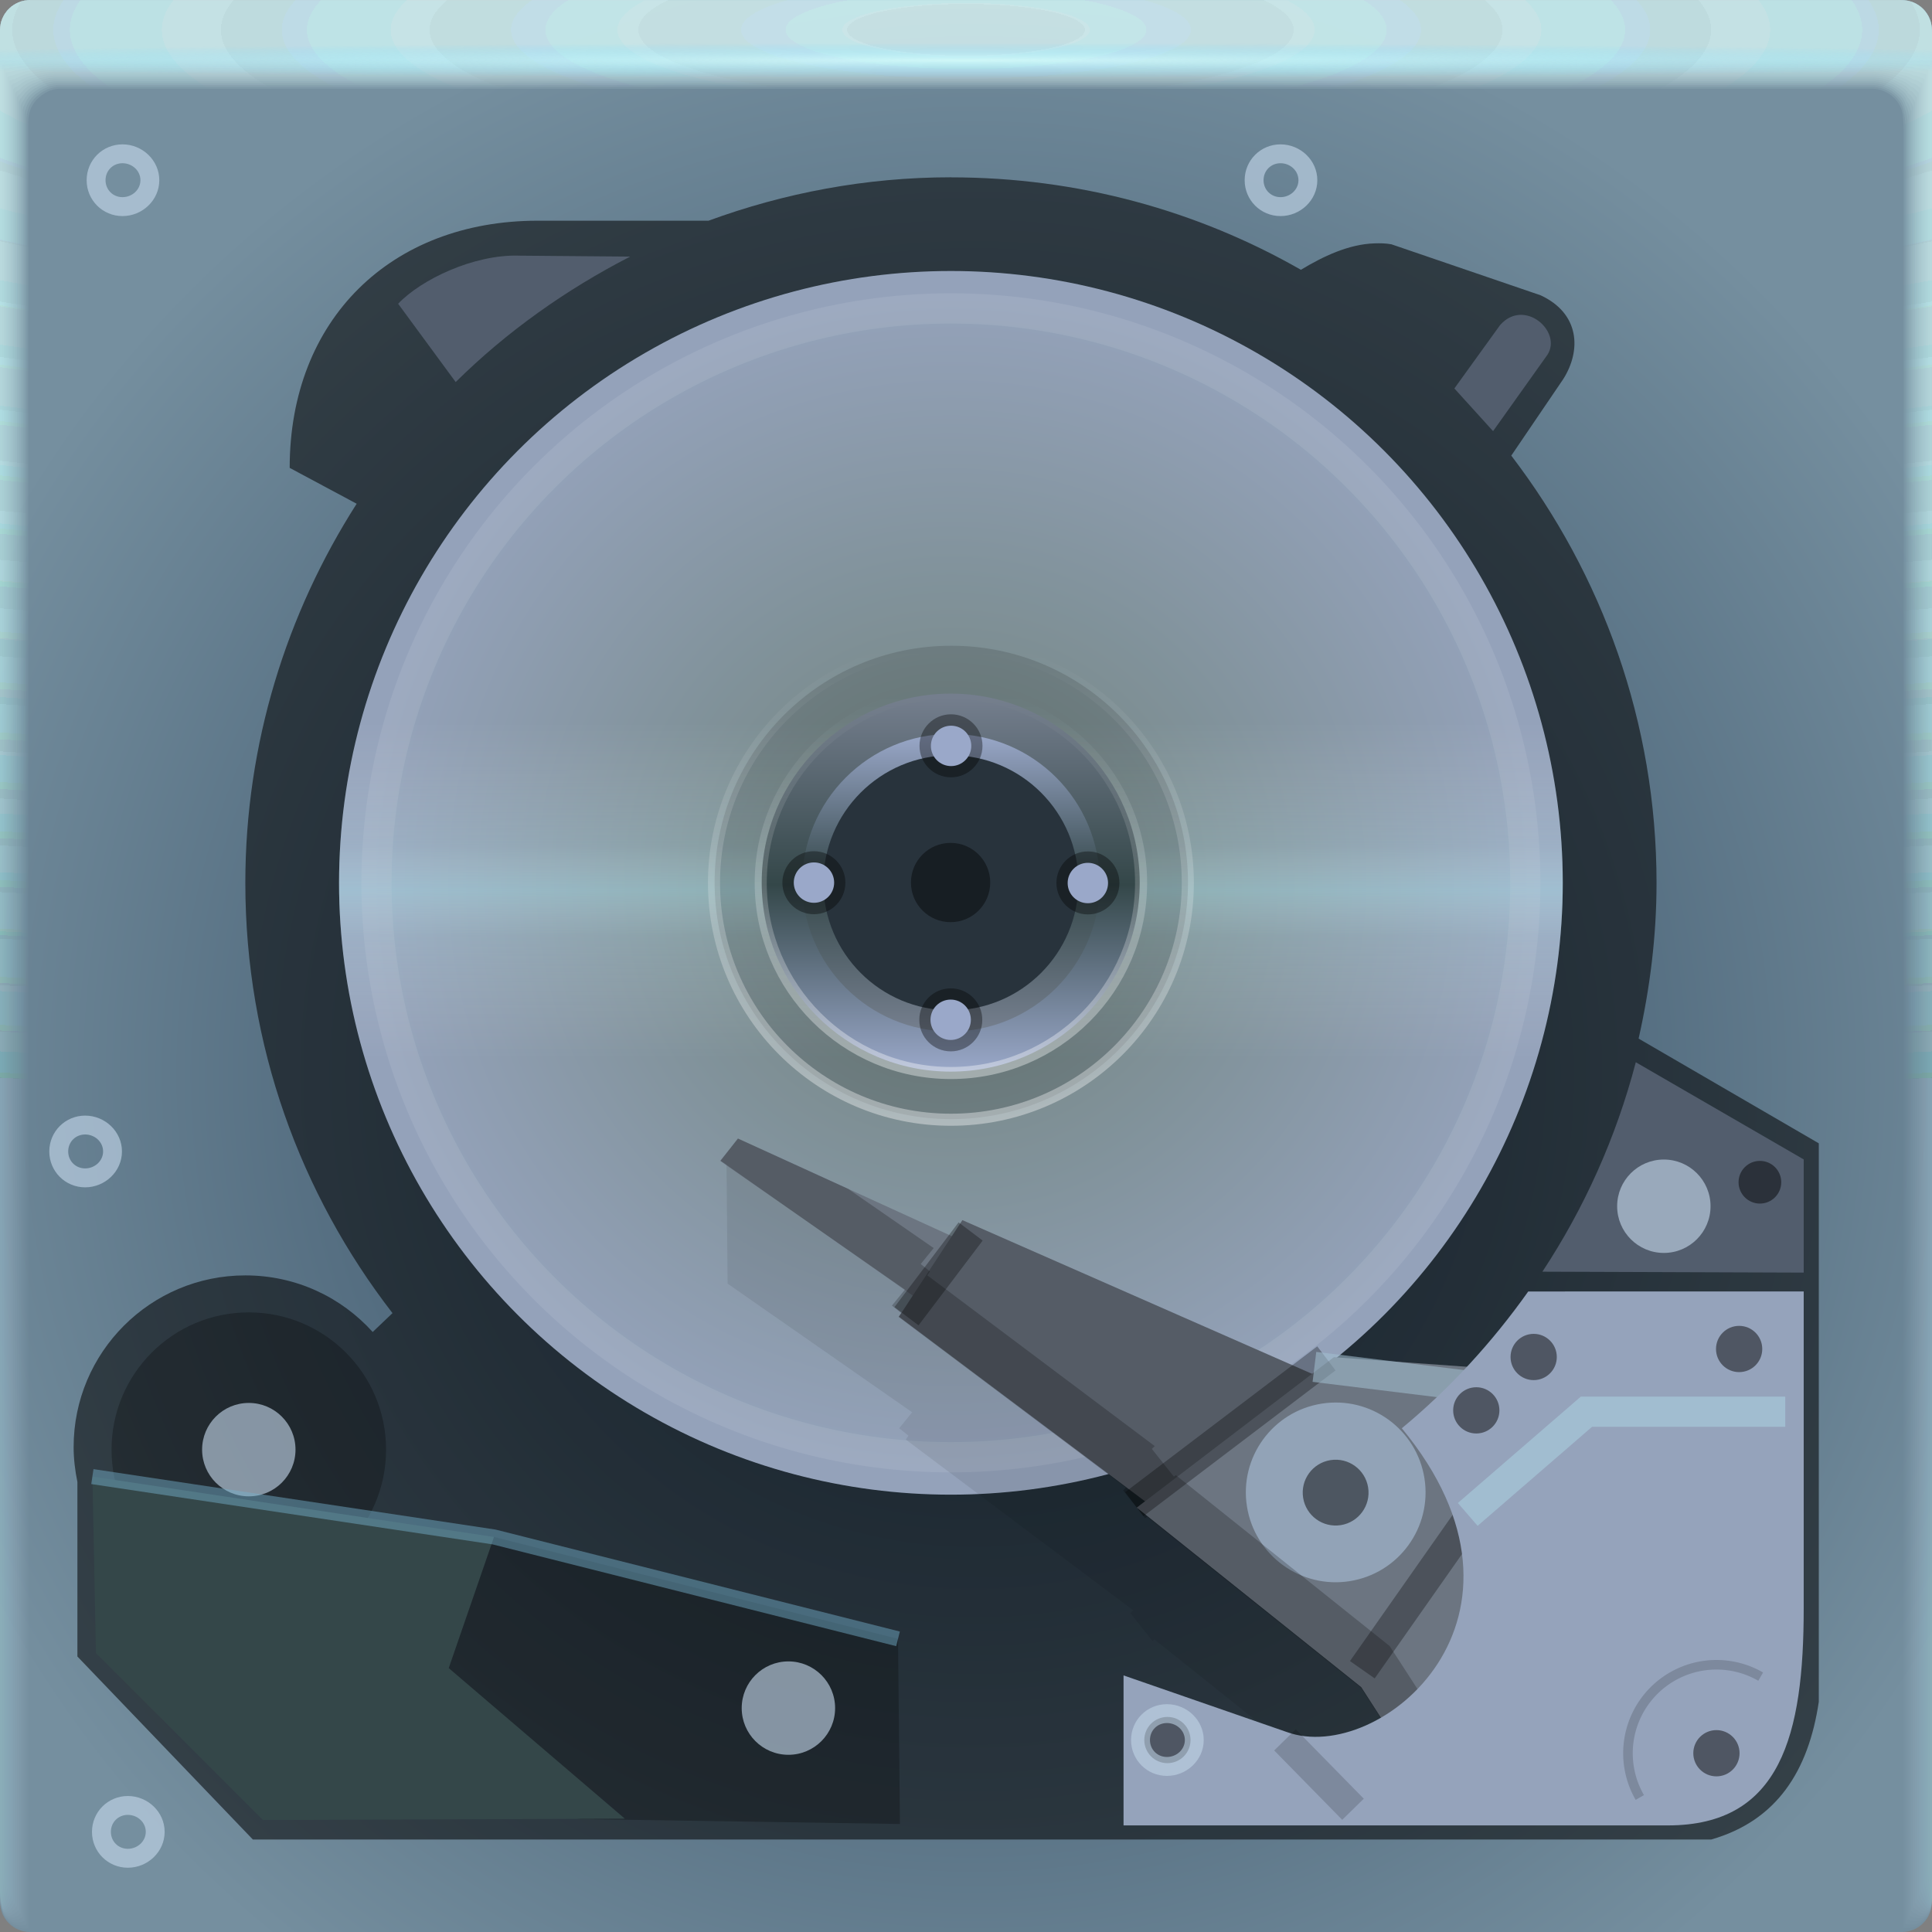 <?xml version="1.0" encoding="UTF-8"?>
<!-- Created with Inkscape (http://www.inkscape.org/) -->
<svg width="64" height="64" version="1.1" xmlns="http://www.w3.org/2000/svg" xmlns:cc="http://creativecommons.org/ns#" xmlns:dc="http://purl.org/dc/elements/1.1/" xmlns:rdf="http://www.w3.org/1999/02/22-rdf-syntax-ns#" xmlns:xlink="http://www.w3.org/1999/xlink">
	<rect width="100%" height="100%" fill="#808080" stroke="none"/>
	<defs>
		<linearGradient id="linearGradient24537" x1="-45" x2="-45" y1="28" y2="31" gradientUnits="userSpaceOnUse" xlink:href="#linearGradient1681"/>
		<linearGradient id="linearGradient1681">
			<stop stop-color="#ffffff" stop-opacity=".005" offset="0"/>
			<stop stop-color="#b6f8ff" stop-opacity=".409" offset=".5"/>
			<stop stop-color="#ffffff" stop-opacity=".005" offset="1"/>
		</linearGradient>
		<linearGradient id="linearGradient3976" x1="-44" x2="-44" y1="24" y2="35" gradientUnits="userSpaceOnUse" xlink:href="#linearGradient1681"/>
		<linearGradient id="linearGradient858398" x1="-33" x2="-33" y1="36.948" y2="21.577" gradientUnits="userSpaceOnUse" xlink:href="#linearGradient858248"/>
		<linearGradient id="linearGradient858248">
			<stop stop-color="#ffffff" stop-opacity=".376" offset="0"/>
			<stop stop-color="#ffffff" stop-opacity="0" offset="1"/>
		</linearGradient>
		<linearGradient id="linearGradient858250" x1="-33" x2="-33" y1="36.948" y2="21.577" gradientTransform="matrix(.803 0 0 .803 -6.213 5.768)" gradientUnits="userSpaceOnUse" xlink:href="#linearGradient858248"/>
		<radialGradient id="radialGradient2160630-6" cx="31.744" cy="35.593" r="32" gradientTransform="matrix(-1.155,0,0,1.155,68.931,-5.529)" gradientUnits="userSpaceOnUse">
			<stop stop-color="#284057" offset="0"/>
			<stop stop-color="#758f9f" offset="1"/>
		</radialGradient>
		<radialGradient id="radialGradient2160632-5" cx="35.574" cy="1.019" r="32" gradientTransform="matrix(0,1.125,-5.175,0,37.271,-39.029)" gradientUnits="userSpaceOnUse" xlink:href="#a-6-5-2"/>
		<linearGradient id="a-6-5-2">
			<stop stop-color="#d3eff1" stop-opacity=".114" offset="0"/>
			<stop stop-color="#bcfffa" stop-opacity=".02" offset="1"/>
		</linearGradient>
		<radialGradient id="radialGradient2160634-2" cx="35.574" cy="1.036" r="32" gradientTransform="matrix(0,1.125,-5.175,0,37.363,-39.029)" gradientUnits="userSpaceOnUse" xlink:href="#a-6-5-2"/>
		<radialGradient id="radialGradient2160636-1" cx="35.574" cy="1.055" r="32" gradientTransform="matrix(0,1.125,-5.175,0,37.458,-39.029)" gradientUnits="userSpaceOnUse" xlink:href="#a-6-5-2"/>
		<radialGradient id="radialGradient2160638-7" cx="35.574" cy="1.071" r="32" gradientTransform="matrix(0,1.125,-5.175,0,37.544,-39.029)" gradientUnits="userSpaceOnUse" xlink:href="#a-6-5-2"/>
		<radialGradient id="radialGradient2160640-8" cx="35.574" cy="1.091" r="32" gradientTransform="matrix(0,1.125,-5.175,0,37.648,-39.029)" gradientUnits="userSpaceOnUse" xlink:href="#a-6-5-2"/>
		<radialGradient id="radialGradient2160642-5" cx="35.574" cy="1.113" r="32" gradientTransform="matrix(0,1.125,-5.175,0,37.758,-39.029)" gradientUnits="userSpaceOnUse" xlink:href="#a-6-5-2"/>
		<radialGradient id="radialGradient2160644-7" cx="35.574" cy="1.135" r="32" gradientTransform="matrix(0,1.125,-5.175,0,37.875,-39.029)" gradientUnits="userSpaceOnUse" xlink:href="#a-6-5-2"/>
		<radialGradient id="radialGradient2160646-4" cx="35.574" cy="1.159" r="32" gradientTransform="matrix(0,1.125,-5.175,0,38,-39.029)" gradientUnits="userSpaceOnUse" xlink:href="#a-6-5-2"/>
		<radialGradient id="radialGradient2160648-1" cx="35.574" cy="1.18" r="32" gradientTransform="matrix(0,1.125,-5.175,0,38.107,-39.029)" gradientUnits="userSpaceOnUse" xlink:href="#a-6-5-2"/>
		<radialGradient id="radialGradient2160650-8" cx="35.574" cy="1.208" r="32" gradientTransform="matrix(0,1.125,-5.175,0,38.252,-39.029)" gradientUnits="userSpaceOnUse" xlink:href="#a-6-5-2"/>
		<radialGradient id="radialGradient2160652-5" cx="35.574" cy="1.239" r="32" gradientTransform="matrix(0,1.125,-5.175,0,38.411,-39.029)" gradientUnits="userSpaceOnUse" xlink:href="#a-6-5-2"/>
		<radialGradient id="radialGradient2160654-9" cx="35.574" cy="1.273" r="32" gradientTransform="matrix(0,1.125,-5.175,0,38.587,-39.029)" gradientUnits="userSpaceOnUse" xlink:href="#a-6-5-2"/>
		<radialGradient id="radialGradient2160656-7" cx="35.574" cy="1.304" r="32" gradientTransform="matrix(0,1.125,-5.175,0,38.75,-39.029)" gradientUnits="userSpaceOnUse" xlink:href="#a-6-5-2"/>
		<radialGradient id="radialGradient2160658-5" cx="35.574" cy="1.346" r="32" gradientTransform="matrix(0,1.125,-5.175,0,38.966,-39.029)" gradientUnits="userSpaceOnUse" xlink:href="#a-6-5-2"/>
		<radialGradient id="radialGradient2160660-3" cx="35.574" cy="1.393" r="32" gradientTransform="matrix(0,1.125,-5.175,0,39.208,-39.029)" gradientUnits="userSpaceOnUse" xlink:href="#a-6-5-2"/>
		<radialGradient id="radialGradient2160662-8" cx="35.574" cy="1.439" r="32" gradientTransform="matrix(0,1.125,-5.175,0,39.446,-39.029)" gradientUnits="userSpaceOnUse" xlink:href="#a-6-5-2"/>
		<radialGradient id="radialGradient2160664-8" cx="36.463" cy="1.498" r="32" gradientTransform="matrix(0 .018 -1.276 0 33.91 1.341)" gradientUnits="userSpaceOnUse">
			<stop stop-color="#d6fffe" stop-opacity=".712" offset="0"/>
			<stop stop-color="#6edaff" stop-opacity="0" offset="1"/>
		</radialGradient>
		<linearGradient id="linearGradient16907" x1="33.894" x2="33.894" y1="50.84" y2="13.244" gradientUnits="userSpaceOnUse">
			<stop stop-color="#747e8d" offset="0"/>
			<stop stop-color="#344749" offset=".5"/>
			<stop stop-color="#9aa8c9" offset="1"/>
		</linearGradient>
		<radialGradient id="radialGradient399" cx="-31.5" cy="29.245" r="20.268" gradientTransform="matrix(.963 0 0 .963 -1.178 1.093)" gradientUnits="userSpaceOnUse">
			<stop stop-color="#6c8179" offset="0"/>
			<stop stop-color="#95a3bb" stop-opacity=".996" offset="1"/>
		</radialGradient>
	</defs>
	<g transform="translate(3.2081e-5)">
		<path d="m1 0c-0.554 0-1 0.446-1 1v62c0 0.554 0.446 1 1 1h62c0.554 0 1-0.446 1-1v-62c0-0.554-0.446-1-1-1z" fill="url(#radialGradient2160630-6)"/>
		<g transform="translate(0 .002)">
			<path d="m1 0c-0.554 0-1 0.446-1 1v62-0.224 0.224-61h1.752c19.15 2e-3 39.445 0 60.213 0h2.035v61-0.334 0.334-62a0.998 0.998 0 0 0-1-1z" fill="url(#radialGradient2160632-5)"/>
			<path d="m1 0a0.998 0.998 0 0 0-1 1.006v61.98-0.197c0-0.277 4e-3 -0.184 0.01 0.246 0.012 0.016 0.03-0.297 0.052-0.897v-60c0.072-9e-3 0.133-0.013 0.185-0.013 0.29-0.016 0.357-0.032 0.774-0.044 0.246-0.011 0.496-0.019 0.747-0.019 19.183 2e-3 39.392 0 60.2 0 0.346 0 0.689 0.012 1.023 0.03 0.268 0.01 0.389 0.02 0.52 0.033 0.106 0 0.22 0.01 0.427 0.028v59.744c0.027 0.754 0.05 1.148 0.059 1.123l3e-3 -0.334v0.286-61.762c0-0.143 0-0.22-2e-3 -0.224a0.996 0.996 0 0 0-1.012-0.986h-61.986" fill="url(#radialGradient2160634-2)"/>
			<path d="m1 0a0.998 0.998 0 0 0-1 1.006v61.966-0.169c0-0.245 8e-3 -0.145 0.021 0.266 0.022 0.034 0.06-0.247 0.104-0.807v-59.988a0.744 0.744 0 0 1 0.173-0.025c0.27-0.031 0.341-0.064 0.743-0.088 0.242-0.022 0.492-0.037 0.742-0.037 19.217 2e-3 39.34 0 60.187 0 0.347 0 0.69 0.024 1.013 0.06 0.256 0.02 0.372 0.042 0.494 0.065 0.1 0 0.206 0.02 0.398 0.057v59.731c0.055 0.703 0.102 1.052 0.119 1.003 4e-3 -0.154 6e-3 -0.265 6e-3 -0.333v0.237-61.748c0-0.139 0-0.215-3e-3 -0.224a0.994 0.994 0 0 0-0.807-0.952 1.025 1.025 0 0 0-0.217-0.02h-61.973" fill="url(#radialGradient2160636-1)"/>
			<path d="m1 0a0.998 0.998 0 0 0-1 1.005v61.953-0.14c0-0.213 0.012-0.107 0.031 0.287 0.034 0.05 0.091-0.198 0.156-0.718v-59.974a0.45 0.45 0 0 1 0.16-0.037c0.252-0.048 0.327-0.097 0.715-0.132 0.238-0.034 0.487-0.056 0.737-0.056 19.25 2e-3 39.286 0 60.173 0 0.348 0 0.688 0.036 1.001 0.09 0.244 0.029 0.356 0.062 0.47 0.098 0.091 0 0.19 0.03 0.37 0.085v59.718c0.082 0.653 0.151 0.957 0.176 0.884 7e-3 -0.152 0.01-0.262 0.01-0.333v0.188-61.734c0-0.135 0-0.21-4e-3 -0.224a0.992 0.992 0 0 0-0.819-0.94 1.041 1.041 0 0 0-0.217-0.018h-61.96" fill="url(#radialGradient2160638-7)"/>
			<path d="m1 0a0.998 0.998 0 0 0-1 1.005v61.939-0.113c0-0.18 0.015-0.068 0.042 0.308 0.045 0.067 0.121-0.149 0.208-0.629v-59.96a0.312 0.312 0 0 1 0.148-0.05c0.232-0.063 0.311-0.128 0.684-0.176 0.234-0.044 0.483-0.074 0.732-0.074 19.284 2e-3 39.234 0 60.16 0 0.35 0 0.689 0.048 0.991 0.12 0.232 0.039 0.34 0.083 0.444 0.13 0.085 0 0.176 0.04 0.341 0.114v59.704c0.11 0.603 0.203 0.862 0.236 0.764 0.01-0.148 0.014-0.259 0.014-0.333v0.14-61.721c0-0.13-2e-3 -0.206-6e-3 -0.224a0.991 0.991 0 0 0-0.83-0.927 1.066 1.066 0 0 0-0.22-0.017h-61.944" fill="url(#radialGradient2160640-8)"/>
			<path d="m1 0a0.998 0.998 0 0 0-1 1.004v61.926-0.084c0-0.148 0.02-0.029 0.052 0.328 0.056 0.084 0.152-0.099 0.26-0.539v-59.949c0.053-0.04 0.097-0.061 0.136-0.061 0.212-0.08 0.297-0.16 0.655-0.22 0.23-0.056 0.477-0.093 0.727-0.093 19.317 2e-3 39.18 0 60.147 0 0.35 0 0.688 0.06 0.98 0.151 0.22 0.047 0.322 0.102 0.418 0.162 0.078 0 0.162 0.049 0.313 0.142v59.69c0.137 0.553 0.253 0.767 0.295 0.645a4.73 4.73 0 0 0 0.017-0.332v0.09-61.705c0-0.126-2e-3 -0.202-7e-3 -0.224a0.99 0.99 0 0 0-0.843-0.914 1.099 1.099 0 0 0-0.218-0.017h-61.932" fill="url(#radialGradient2160642-5)"/>
			<path d="m1 0a0.998 0.998 0 0 0-1 1.004v61.912-0.056c0-0.117 0.023 0.01 0.063 0.349 0.067 0.1 0.182-0.05 0.312-0.45v-59.935c0.048-0.049 0.088-0.074 0.123-0.074 0.193-0.095 0.282-0.192 0.626-0.264 0.225-0.067 0.472-0.11 0.721-0.11h60.133c0.352 0 0.688 0.071 0.97 0.18a0.944 0.944 0 0 1 0.393 0.194c0.07 0 0.147 0.059 0.284 0.17v59.68c0.164 0.502 0.304 0.671 0.354 0.524 0.014-0.14 0.02-0.25 0.02-0.331v0.042-61.695c0-0.121-2e-3 -0.197-9e-3 -0.224a0.99 0.99 0 0 0-0.854-0.902 1.142 1.142 0 0 0-0.218-0.014h-61.918" fill="url(#radialGradient2160644-7)"/>
			<path d="m1 0a0.998 0.998 0 0 0-1 1.004v61.898-0.029c0-0.084 0.027 0.049 0.073 0.37 0.079 0.117 0.212 0 0.365-0.36v-59.923c0.043-0.057 0.079-0.086 0.11-0.086 0.174-0.112 0.267-0.225 0.596-0.309a2.19 2.19 0 0 1 0.717-0.129c19.385 2e-3 39.075 0 60.12 0 0.353 0 0.687 0.084 0.958 0.211 0.196 0.066 0.29 0.144 0.368 0.227 0.063 0 0.132 0.068 0.256 0.199v59.665c0.192 0.452 0.354 0.576 0.413 0.404a3.11 3.11 0 0 0 0.024-0.33v-61.687c0-0.117-4e-3 -0.193-0.01-0.224a0.99 0.99 0 0 0-0.868-0.89 1.198 1.198 0 0 0-0.217-0.011h-61.905" fill="url(#radialGradient2160646-4)"/>
			<path d="m1 0a0.998 0.998 0 0 0-1 1.003v61.885c0-0.052 0.03 0.087 0.084 0.39 0.09 0.135 0.242 0.05 0.416-0.27v-59.911c0.038-0.063 0.07-0.097 0.099-0.097 0.154-0.127 0.251-0.257 0.566-0.352 0.217-0.089 0.463-0.148 0.711-0.148 19.418 2e-3 39.022 0 60.107 0 0.355 0 0.687 0.096 0.947 0.242a0.723 0.723 0 0 1 0.343 0.258c0.056 0 0.118 0.079 0.227 0.227v59.651c0.22 0.402 0.406 0.482 0.473 0.285 0.018-0.132 0.027-0.243 0.027-0.33v-61.721c0-0.113-4e-3 -0.188-0.012-0.224a0.99 0.99 0 0 0-0.879-0.877 1.273 1.273 0 0 0-0.218-0.011h-61.89" fill="url(#radialGradient2160648-1)"/>
			<path d="m1 0a0.998 0.998 0 0 0-1 1.003v61.899c0-0.02 0.035 0.126 0.094 0.41 0.101 0.152 0.273 0.1 0.468-0.18v-59.897c0.034-0.073 0.062-0.11 0.087-0.11 0.135-0.143 0.236-0.29 0.536-0.397 0.213-0.1 0.459-0.166 0.707-0.166 19.452 2e-3 38.969 0 60.093 0 0.356 0 0.687 0.108 0.936 0.272a0.678 0.678 0 0 1 0.317 0.29c0.05 0 0.103 0.089 0.2 0.256v59.64c0.246 0.352 0.455 0.386 0.531 0.165 0.02-0.128 0.03-0.239 0.03-0.33v-61.755c0-0.108-4e-3 -0.184-0.013-0.224a0.99 0.99 0 0 0-0.891-0.864 1.376 1.376 0 0 0-0.218-0.01h-61.877" fill="url(#radialGradient2160650-8)"/>
			<path d="m1 0a0.998 0.998 0 0 0-1 1.002v61.913c0 0.013 0.039 0.165 0.105 0.432 0.112 0.168 0.303 0.148 0.52-0.092v-59.882c0.029-0.081 0.053-0.123 0.074-0.123 0.116-0.159 0.222-0.321 0.507-0.44 0.209-0.111 0.454-0.185 0.701-0.185 19.486 2e-3 38.916 0 60.08 0 0.357 0 0.687 0.12 0.925 0.302a0.66 0.66 0 0 1 0.292 0.323c0.043 0 0.089 0.098 0.171 0.284v59.626c0.275 0.302 0.507 0.29 0.591 0.046 0.022-0.125 0.034-0.236 0.034-0.33v-61.791c0-0.104-5e-3 -0.18-0.016-0.224a0.99 0.99 0 0 0-0.903-0.852 1.514 1.514 0 0 0-0.218-8e-3h-61.863" fill="url(#radialGradient2160652-5)"/>
			<path d="m1 0a0.998 0.998 0 0 0-1 1.002v61.928c0 0.045 0.042 0.203 0.115 0.453 0.123 0.184 0.333 0.197 0.572-3e-3v-59.87c0.024-0.089 0.045-0.135 0.062-0.135 0.097-0.174 0.207-0.353 0.478-0.484 0.204-0.122 0.448-0.203 0.696-0.203 19.519 2e-3 38.863 0 60.067 0a1.4 1.4 0 0 1 0.914 0.332c0.15 0.103 0.224 0.225 0.267 0.355 0.035 0 0.073 0.108 0.142 0.313v59.612c0.302 0.251 0.557 0.196 0.65-0.074a1.7 1.7 0 0 0 0.037-0.33v-61.825c0-0.1-6e-3 -0.175-0.017-0.224a0.99 0.99 0 0 0-0.915-0.84 1.712 1.712 0 0 0-0.218-7e-3h-61.85" fill="url(#radialGradient2160654-9)"/>
			<path d="m1 0a0.998 0.998 0 0 0-1 1.002v61.942c0 0.077 0.046 0.242 0.126 0.473 0.134 0.201 0.363 0.246 0.624 0.086v-59.856c0.02-0.097 0.035-0.147 0.05-0.147a0.981 0.981 0 0 1 0.447-0.529c0.2-0.133 0.444-0.221 0.691-0.221 19.553 2e-3 38.811 0 60.053 0 0.36 0 0.686 0.144 0.903 0.362a0.688 0.688 0 0 1 0.242 0.388c0.028 0 0.059 0.118 0.114 0.341v59.598c0.33 0.2 0.608 0.1 0.709-0.194 0.026-0.117 0.04-0.228 0.04-0.329v-61.86c0-0.095-6e-3 -0.17-0.018-0.224a0.991 0.991 0 0 0-0.927-0.827 2.015 2.015 0 0 0-0.218-5e-3h-61.836" fill="url(#radialGradient2160656-7)"/>
			<path d="m1 0a0.998 0.998 0 0 0-1 1.001v61.956c0 0.11 0.05 0.281 0.136 0.494 0.146 0.218 0.394 0.296 0.677 0.176v-59.843c0.014-0.105 0.026-0.16 0.036-0.16a0.967 0.967 0 0 1 0.419-0.572c0.196-0.144 0.439-0.24 0.686-0.24 19.586 2e-3 38.758 0 60.04 0 0.36 0 0.685 0.156 0.892 0.392a0.73 0.73 0 0 1 0.216 0.42c0.021 0 0.044 0.128 0.086 0.37v59.585c0.356 0.15 0.658 5e-3 0.768-0.314 0.029-0.114 0.044-0.224 0.044-0.328v-61.895c0-0.09-7e-3 -0.166-0.02-0.224a0.992 0.992 0 0 0-0.94-0.814 2.524 2.524 0 0 0-0.217-5e-3h-61.823" fill="url(#radialGradient2160658-5)"/>
			<path d="m1 0a0.998 0.998 0 0 0-1 1v61.972c0 0.142 0.054 0.32 0.147 0.515a0.643 0.643 0 0 0 0.728 0.265v-59.83c0.01-0.114 0.018-0.172 0.025-0.172a0.97 0.97 0 0 1 0.389-0.617c0.192-0.155 0.434-0.258 0.68-0.258 19.62 2e-3 38.705 0 60.027 0 0.362 0 0.686 0.168 0.882 0.422a0.794 0.794 0 0 1 0.19 0.453c0.015 0 0.03 0.137 0.057 0.398v59.572c0.385 0.1 0.71-0.09 0.828-0.434 0.03-0.11 0.047-0.22 0.047-0.328v-61.93c0-0.086-7e-3 -0.161-0.021-0.224a0.994 0.994 0 0 0-0.951-0.802 3.563 3.563 0 0 0-0.219-2e-3h-61.809" fill="url(#radialGradient2160660-3)"/>
			<path d="m1 0a0.998 0.998 0 0 0-1 1v61.986c0 0.174 0.058 0.358 0.157 0.535a0.802 0.802 0 0 0 0.78 0.355v-59.816c5e-3 -0.122 0.01-0.185 0.013-0.185a0.987 0.987 0 0 1 0.36-0.66c0.187-0.166 0.429-0.277 0.675-0.277 19.653 2e-3 38.652 0 60.013 0 0.363 0 0.685 0.18 0.87 0.452a0.876 0.876 0 0 1 0.166 0.485c7e-3 0 0.015 0.147 0.028 0.427v59.558c0.412 0.05 0.76-0.186 0.887-0.553a1.1 1.1 0 0 0 0.05-0.328v-61.965a0.996 0.996 0 0 0-0.985-1.014 6.67 6.67 0 0 0-0.219 0h-61.795" fill="url(#radialGradient2160662-8)"/>
			<path d="m1 0a0.998 0.998 0 0 0-1 1v2h64v-1.998a0.998 0.998 0 0 0-1-1h-62z" fill="url(#radialGradient2160664-8)"/>
		</g>
	</g>
	<g>
		<path d="m31.5 5.875c4.219 0 8.177 1.106 11.594 3.062 0.73-0.441 1.581-0.849 2.438-0.875 0.191-0.006 0.374-0.004 0.562 0.031l4.938 1.688c1.29 0.594 1.365 1.814 0.75 2.781l-1.719 2.531c3.003 3.931 4.812 8.828 4.812 14.156 0 1.771-0.22 3.499-0.594 5.156l5.969 3.469v18.5c-0.341 2.29-1.39 3.937-3.562 4.562h-48.312l-5.812-6.062v-5.781c-0.076-0.37-0.125-0.764-0.125-1.156 0-3.141 2.546-5.688 5.688-5.688 1.677 0 3.178 0.721 4.219 1.875l0.656-0.625c-3.049-3.942-4.875-8.879-4.875-14.25 0-4.624 1.369-8.935 3.688-12.562l-2.219-1.188c0-4.911 3.348-8.188 8.219-8.188h5.656c2.505-0.917 5.209-1.438 8.031-1.438z" fill="#000000" fill-opacity=".546"/>
		<circle transform="scale(-1,1)" cx="-31.5" cy="29.245" r="20.268" color="#000000" fill="url(#radialGradient399)"/>
		<g opacity=".507">
			<circle transform="scale(-1,1)" cx="-31.5" cy="29.245" r="20.268" color="#000000" fill="url(#linearGradient24537)"/>
			<circle transform="scale(-1,1)" cx="-31.5" cy="29.245" r="20.268" color="#000000" fill="url(#linearGradient3976)"/>
			<circle transform="scale(-1,1)" cx="-31.5" cy="29.245" r="19.028" color="#000000" fill="none" opacity="1" stroke="#ffffff" stroke-opacity=".166"/>
		</g>
		<g transform="matrix(-1,0,0,1,64,0)">
			<circle transform="matrix(.412 0 0 .412 19.097 15.945)" cx="32.5" cy="32.25" r="19.03" color="#000000" fill="#000000" fill-opacity=".131"/>
			<g>
				<circle transform="matrix(.329 0 0 -.329 21.814 39.848)" cx="32.5" cy="32.25" r="19.03" color="#000000" fill="url(#linearGradient16907)"/>
				<circle transform="matrix(.259 0 0 .259 24.079 20.888)" cx="32.5" cy="32.25" r="19.03" color="#000000" fill="url(#linearGradient16907)"/>
				<circle transform="matrix(.222 0 0 -.222 25.286 36.403)" cx="32.5" cy="32.25" r="19.03" color="#000000" fill="#28333c"/>
			</g>
			<circle transform="matrix(.069 0 0 -.069 30.268 31.46)" cx="32.5" cy="32.25" r="19.03" color="#000000" fill="#000000" fill-opacity=".42"/>
			<g transform="matrix(0 .703 -.703 0 54.455 6.393)">
				<circle transform="matrix(.078 0 0 -.078 29.966 27.289)" cx="32.5" cy="32.25" r="19.03" color="#000000" fill="#000000" fill-opacity=".36"/>
				<circle transform="matrix(.05 0 0 -.05 30.871 26.39)" cx="32.5" cy="32.25" r="19.03" color="#000000" fill="#9aa8c9"/>
			</g>
			<g transform="matrix(.703 0 0 .703 9.649 7.29)">
				<circle transform="matrix(.078 0 0 -.078 29.966 27.289)" cx="32.5" cy="32.25" r="19.03" color="#000000" fill="#000000" fill-opacity=".36"/>
				<circle transform="matrix(.05 0 0 -.05 30.871 26.39)" cx="32.5" cy="32.25" r="19.03" color="#000000" fill="#9aa8c9"/>
			</g>
			<g transform="matrix(0 -.703 .703 0 10.545 52.096)">
				<circle transform="matrix(.078 0 0 -.078 29.966 27.289)" cx="32.5" cy="32.25" r="19.03" color="#000000" fill="#000000" fill-opacity=".36"/>
				<circle transform="matrix(.05 0 0 -.05 30.871 26.39)" cx="32.5" cy="32.25" r="19.03" color="#000000" fill="#9aa8c9"/>
			</g>
			<g transform="matrix(-.703 0 0 -.703 55.352 51.2)">
				<circle transform="matrix(.078 0 0 -.078 29.966 27.289)" cx="32.5" cy="32.25" r="19.03" color="#000000" fill="#000000" fill-opacity=".36"/>
				<circle transform="matrix(.05 0 0 -.05 30.871 26.39)" cx="32.5" cy="32.25" r="19.03" color="#000000" fill="#9aa8c9"/>
			</g>
		</g>
		<g>
			<circle transform="scale(-1,1)" cx="-31.5" cy="29.245" r="7.848" color="#000000" fill="none" stroke="url(#linearGradient858398)" stroke-width=".4"/>
			<circle transform="scale(-1,1)" cx="-31.5" cy="29.245" r="6.3" color="#000000" fill="none" stroke="url(#linearGradient858250)" stroke-width=".4"/>
			<path d="m17.188 8.469 3.688 0.031c-2.131 1.094-4.094 2.488-5.781 4.156l-1.906-2.594c0.755-0.797 2.492-1.636 4-1.594z" color="#000000" fill="#525d6d"/>
			<path d="m16.365 50.914c-5.504 3.851-2.646 7.525 2.812 9.344l10.635 0.164-0.064-6.133z" color="#000000" fill="#000000" fill-opacity=".254"/>
		</g>
		<g transform="matrix(-1.405 .223 .223 1.405 55.11 -25.789)">
			<g>
				<path d="m28.241 41.475-4.461 2.94-0.255-0.24-0.08 0.076-0.076-0.08-6.993 4.494-0.668-0.353-0.082 0.154-2.564 0.721-3.791 0.901c-1.501 3.815 0.745 6.349 3.309 8.786l2.182 0.102 1.482-0.516 4.294-4.712 0.051 0.027 0.406-0.719-0.077-0.054 4.607-4.757-0.076-0.08 0.187-0.204-0.357-0.32 3.775-3.632-0.421-2.818z" color="#000000" fill="#000000" fill-opacity=".082"/>
				<path d="m23.423 43.936 4.861-3.226 0.486 0.442-4.243 4.11z" fill="#6c7581"/>
				<path d="m15.512 55.426 9.723-10.032-1.812-1.989-11.888 7.646z" fill="#555c66"/>
				<path d="m15.954 55.603 4.508-4.95-5.082-2.74-6.055 1.414c-1.501 3.815 0.75 6.358 3.315 8.795l2.166 0.088z" fill="#6c7581"/>
			</g>
			<g fill="none" stroke="#000000" stroke-width=".703px">
				<path d="m15.866 55.205-5.524-5.701" opacity=".297"/>
				<path d="m20.506 50.565-4.95-2.652" opacity=".297"/>
				<path d="m25.059 45.411-1.784-1.715" opacity=".297"/>
			</g>
			<g>
				<circle transform="matrix(2.25,0,0,2.25,-40.437,-79.032)" cx="25.008" cy="57.805" r=".93" color="#000000" fill="#a9bfd7" opacity=".622"/>
				<circle transform="matrix(.824 0 0 .824 -4.773 3.403)" cx="25.008" cy="57.805" r=".93" color="#000000" fill="#000000" opacity=".47"/>
				<path transform="matrix(.82 -.14 .14 .82 -9.738 12.271)" d="m23.094 47.594-6.469 0.719" color="#000000" fill="none" opacity=".565" stroke="#a1bdd0" stroke-width=".845px"/>
				<path d="m28.289 40.709-2.35 1.558-1.754 1.676 0.357 0.32-0.187 0.204 0.076 0.08-4.607 4.757 0.077 0.054-0.406 0.719-0.051-0.027-4.294 4.712-1.151 2.6-2.182-0.102c-0.223-0.212-0.446-0.425-0.661-0.639 0.462 0.507 0.958 1 1.474 1.49l2.182 0.102 1.151-2.6 4.294-4.712 0.051 0.027 0.406-0.719-0.077-0.054 4.607-4.757-0.076-0.08 0.187-0.204-0.357-0.32 3.775-3.632-0.484-0.453z" color="#000000" fill="#000000" opacity=".216"/>
			</g>
		</g>
		<g>
			<path d="m59.75 42.781v10.5c0 4.178-0.753 7.188-4.5 7.188h-18.031v-4.969l5.406 1.875c3.074 1.123 8.982-3.797 3.812-10.062 1.588-1.315 2.993-2.846 4.188-4.531z" fill="#95a3bb"/>
			<circle transform="scale(-1,1)" cx="-38.672" cy="57.641" r=".766" color="#000000" fill="#000000" opacity=".47"/>
			<circle transform="scale(-1,1)" cx="-56.859" cy="58.078" r=".766" color="#000000" fill="#000000" opacity=".47"/>
		</g>
		<path transform="scale(-1,1)" d="m-58.325 55.54a2.931 2.931 0 0 1 3.538 0.466 2.931 2.931 0 0 1 0.466 3.538" color="#000000" fill="none" opacity=".164" stroke="#000000" stroke-width=".317"/>
		<g fill="#000000">
			<circle transform="scale(-1,1)" cx="-57.611" cy="44.687" r=".766" color="#000000" opacity=".47"/>
			<circle transform="scale(-1,1)" cx="-50.805" cy="44.952" r=".766" color="#000000" opacity=".47"/>
			<circle transform="scale(-1,1)" cx="-48.904" cy="46.72" r=".766" color="#000000" opacity=".47"/>
		</g>
		<path d="m59.139 46.764h-6.585l-3.933 3.403" fill="none" opacity=".724" stroke="#b6e9f5" stroke-opacity=".508" stroke-width="1px"/>
		<path d="m42.566 57.636 2.254 2.298" fill="none" opacity=".164" stroke="#000000" stroke-width="1px"/>
		<path d="m54.188 35.188 5.562 3.219v3.75l-8.656-0.031c1.383-2.099 2.44-4.44 3.094-6.938z" fill="#525d6d"/>
		<circle transform="scale(-1,1)" cx="-55.117" cy="39.958" r="1.547" color="#000000" fill="#c4d8ea" opacity=".622"/>
		<circle transform="scale(-1,1)" cx="-8.242" cy="48.021" r="4.547" color="#000000" fill="#000000" fill-opacity=".254"/>
		<g>
			<circle transform="scale(-1,1)" cx="-8.242" cy="48.021" r="1.547" color="#000000" fill="#c4d8ea" opacity=".622"/>
			<circle transform="scale(-1,1)" cx="-26.117" cy="56.583" r="1.547" color="#000000" fill="#c4d8ea" opacity=".622"/>
			<circle transform="scale(-1,1)" cx="-58.299" cy="39.163" r=".707" color="#000000" fill="#000000" opacity=".47"/>
			<path d="m49.46 14.282 1.801-2.53c0.497-0.771-0.768-1.893-1.569-0.983l-1.514 2.099z" color="#000000" fill="#525d6d"/>
			<path d="m16.365 50.914-1.5 4.344 5.834 4.988-11.99 0.043-5.531-5.531-0.116-5.844z" color="#000000" fill="#344749"/>
		</g>
		<g fill="#c4d8ea">
			<path d="m42.419 4.782c0.659 0 1.219 0.528 1.219 1.188s-0.56 1.188-1.219 1.188-1.188-0.528-1.188-1.188 0.528-1.188 1.188-1.188zm0 0.625c-0.317 0-0.562 0.245-0.562 0.562s0.245 0.562 0.562 0.562 0.594-0.245 0.594-0.562-0.276-0.562-0.594-0.562z" color="#000000" opacity=".622"/>
			<path d="m4.058 4.782c0.659 0 1.219 0.528 1.219 1.188s-0.56 1.188-1.219 1.188-1.188-0.528-1.188-1.188 0.528-1.188 1.188-1.188zm0 0.625c-0.317 0-0.562 0.245-0.562 0.562s0.245 0.562 0.562 0.562 0.594-0.245 0.594-0.562-0.276-0.562-0.594-0.562z" color="#000000" opacity=".622"/>
			<path d="m2.821 36.956c0.659 0 1.219 0.528 1.219 1.188s-0.56 1.188-1.219 1.188-1.188-0.528-1.188-1.188 0.528-1.188 1.188-1.188zm0 0.625c-0.317 0-0.562 0.245-0.562 0.562s0.245 0.562 0.562 0.562 0.594-0.245 0.594-0.562-0.276-0.562-0.594-0.562z" color="#000000" opacity=".622"/>
			<path d="m4.235 59.495c0.659 0 1.219 0.528 1.219 1.188s-0.56 1.188-1.219 1.188-1.188-0.528-1.188-1.188 0.528-1.188 1.188-1.188zm0 0.625c-0.317 0-0.562 0.245-0.562 0.562s0.245 0.562 0.562 0.562 0.594-0.245 0.594-0.562-0.276-0.562-0.594-0.562z" color="#000000" opacity=".622"/>
			<path d="m38.656 56.453c0.659 0 1.219 0.528 1.219 1.188s-0.56 1.188-1.219 1.188-1.188-0.528-1.188-1.188 0.528-1.188 1.188-1.188zm0 0.625c-0.317 0-0.562 0.245-0.562 0.562s0.245 0.562 0.562 0.562 0.594-0.245 0.594-0.562-0.276-0.562-0.594-0.562z" color="#000000" opacity=".564"/>
		</g>
		<path d="m29.748 54.289-13.383-3.375-13.305-2" color="#000000" fill="none" stroke="#75b1cd" stroke-opacity=".466" stroke-width=".5"/>
	</g>
</svg>
